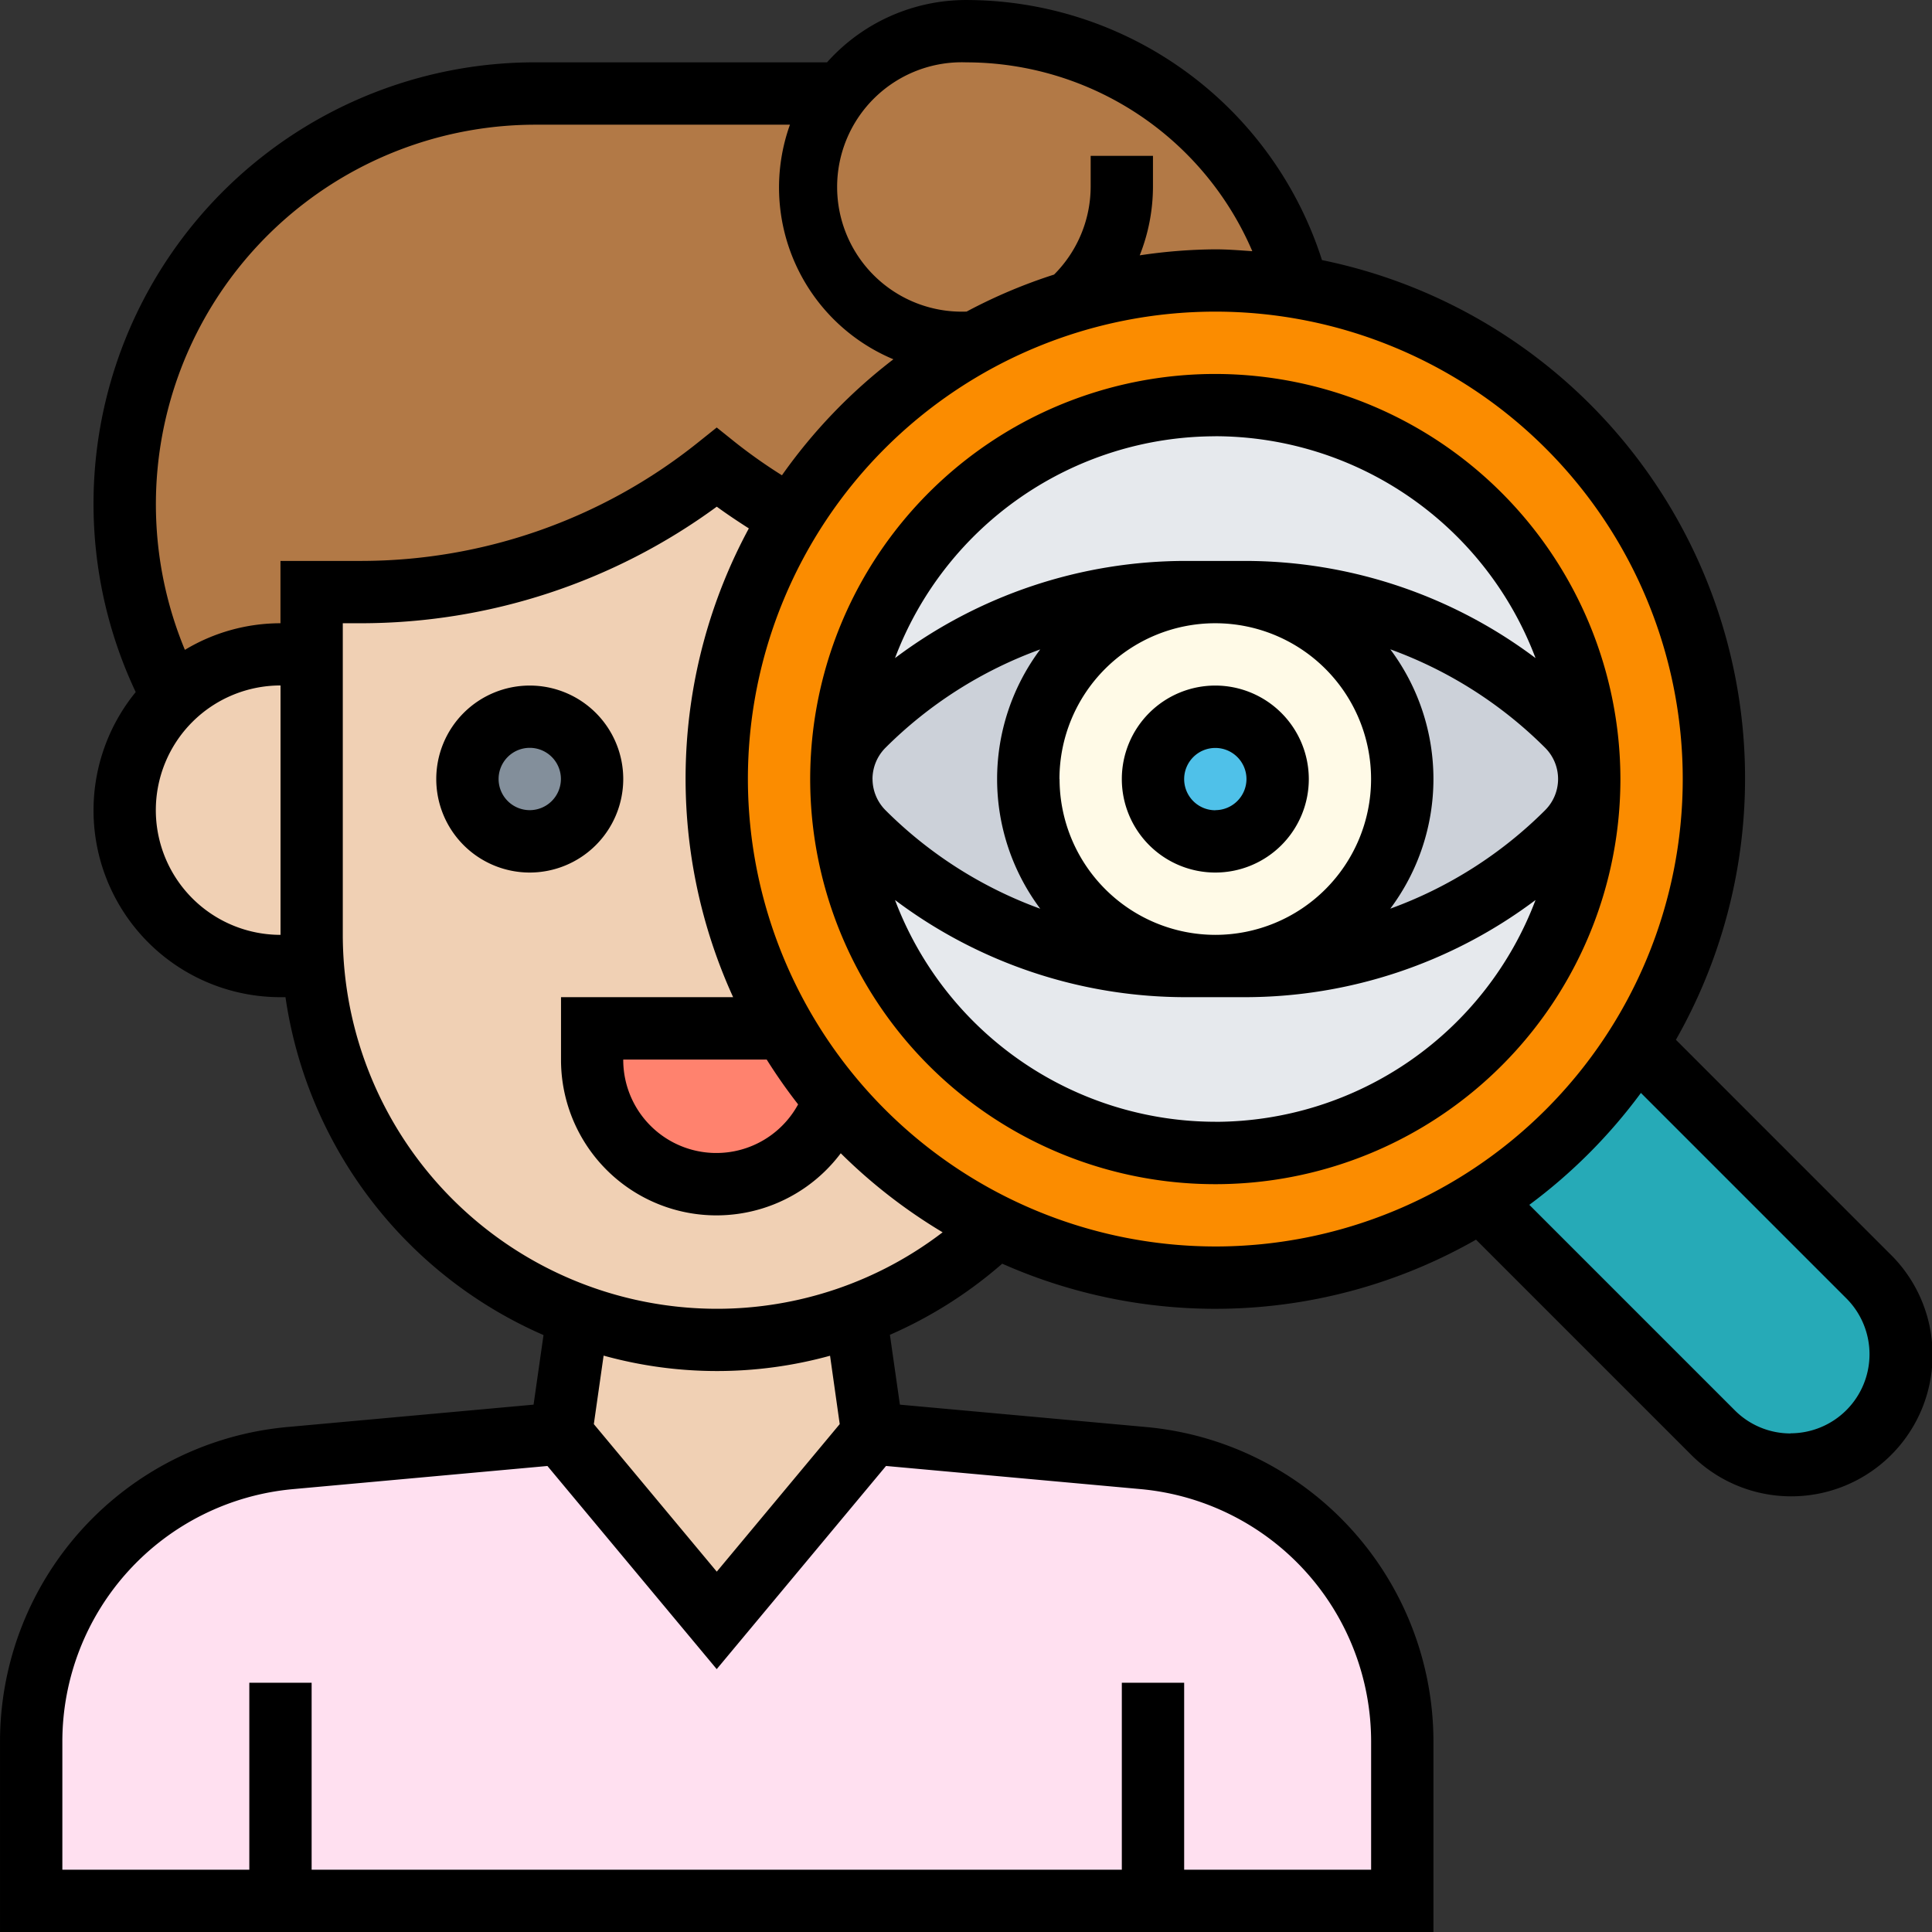 <svg xmlns="http://www.w3.org/2000/svg" xmlns:xlink="http://www.w3.org/1999/xlink" width="110" height="110" viewBox="0 0 110 110">
  <rect x="0" y="0" width="110" height="110" fill="#333333" stroke="none"/>
  <defs>
    <clipPath id="clip-path">
      <rect id="Rectángulo_296229" data-name="Rectángulo 296229" width="110" height="110" transform="translate(494.668 1851)" fill="#a6daff"/>
    </clipPath>
  </defs>
  <g id="Enmascarar_grupo_876721" data-name="Enmascarar grupo 876721" transform="translate(-494.668 -1851)" clip-path="url(#clip-path)">
    <g id="observacion" transform="translate(492.895 1849.227)">
      <g id="Grupo_882413" data-name="Grupo 882413">
        <g id="Grupo_882397" data-name="Grupo 882397">
          <path id="Trazado_599347" data-name="Trazado 599347" d="M70.968,17.742a28.227,28.227,0,0,0-13.732,3.531,4.01,4.01,0,0,1-.461.018A8.844,8.844,0,0,1,47.9,12.419,8.767,8.767,0,0,1,49.677,7.1a8.323,8.323,0,0,1,.816-.958,8.909,8.909,0,0,1,6.281-2.59A19.373,19.373,0,0,1,68.8,7.7a19.654,19.654,0,0,1,6.866,10.432A27.417,27.417,0,0,0,70.968,17.742Z" fill="#b27946"/>
        </g>
        <g id="Grupo_882398" data-name="Grupo 882398">
          <path id="Trazado_599348" data-name="Trazado 599348" d="M56.774,21.29a4.01,4.01,0,0,0,.461-.018,28.689,28.689,0,0,0-10.45,9.953,31.209,31.209,0,0,1-4.2-2.839,32.394,32.394,0,0,1-20.226,7.1H19.516v3.548H17.742A8.865,8.865,0,0,0,11.6,41.5,23.432,23.432,0,0,1,32.326,7.1H49.677A8.767,8.767,0,0,0,47.9,12.419a8.844,8.844,0,0,0,8.871,8.871Z" fill="#b27946"/>
        </g>
        <g id="Grupo_882399" data-name="Grupo 882399">
          <path id="Trazado_599349" data-name="Trazado 599349" d="M67.419,110H3.548v-9.066A16.229,16.229,0,0,1,18.292,84.789l15.418-1.4,8.871,10.645,8.871-10.645,15.418,1.4a16.229,16.229,0,0,1,14.744,16.145V110Z" fill="#ffe0f0"/>
        </g>
        <g id="Grupo_882400" data-name="Grupo 882400">
          <path id="Trazado_599350" data-name="Trazado 599350" d="M50.494,76.663l.958,6.724L42.581,94.032,33.71,83.387l.958-6.724a22.912,22.912,0,0,0,7.913,1.4,22.513,22.513,0,0,0,7.913-1.419Z" fill="#f0d0b4"/>
        </g>
        <g id="Grupo_882401" data-name="Grupo 882401">
          <path id="Trazado_599351" data-name="Trazado 599351" d="M58.531,71.642a23.169,23.169,0,0,1-8.037,5,22.513,22.513,0,0,1-7.913,1.419A23.044,23.044,0,0,1,19.6,56.774,14.67,14.67,0,0,1,19.516,55V35.484h2.839a32.394,32.394,0,0,0,20.226-7.1,31.209,31.209,0,0,0,4.2,2.839,28.472,28.472,0,0,0-.408,29.1H35.484V62.1a7.077,7.077,0,0,0,13.768,2.324A28.22,28.22,0,0,0,58.531,71.642Z" fill="#f0d0b4"/>
        </g>
        <g id="Grupo_882402" data-name="Grupo 882402">
          <path id="Trazado_599352" data-name="Trazado 599352" d="M11.6,41.5a8.865,8.865,0,0,1,6.139-2.466h1.774V55a14.67,14.67,0,0,0,.089,1.774H17.742A8.872,8.872,0,0,1,11.6,41.5Z" fill="#f0d0b4"/>
        </g>
        <g id="Grupo_882403" data-name="Grupo 882403">
          <path id="Trazado_599353" data-name="Trazado 599353" d="M49.252,64.421A7.077,7.077,0,0,1,35.484,62.1V60.323H46.377A26.54,26.54,0,0,0,49.252,64.421Z" fill="#ff826e"/>
        </g>
        <g id="Grupo_882404" data-name="Grupo 882404">
          <circle id="Elipse_7966" data-name="Elipse 7966" cx="3.548" cy="3.548" r="3.548" transform="translate(28.387 42.581)" fill="#838f9b"/>
        </g>
        <g id="Grupo_882405" data-name="Grupo 882405">
          <path id="Trazado_599354" data-name="Trazado 599354" d="M108.155,74.445a6.273,6.273,0,1,1-8.871,8.871L86.119,70.152a28.986,28.986,0,0,0,8.871-8.871Z" fill="#26aab7"/>
        </g>
        <g id="Grupo_882406" data-name="Grupo 882406">
          <path id="Trazado_599355" data-name="Trazado 599355" d="M58.531,71.642a28.22,28.22,0,0,1-9.279-7.221,26.54,26.54,0,0,1-2.874-4.1,28.472,28.472,0,0,1,.408-29.1,28.689,28.689,0,0,1,10.45-9.953,28.227,28.227,0,0,1,13.732-3.531,27.417,27.417,0,0,1,4.7.39A28.413,28.413,0,0,1,94.99,61.281a28.986,28.986,0,0,1-8.871,8.871,28.421,28.421,0,0,1-27.589,1.49Z" fill="#fb8c00"/>
        </g>
        <g id="Grupo_882407" data-name="Grupo 882407">
          <path id="Trazado_599356" data-name="Trazado 599356" d="M91,49.163a4.344,4.344,0,0,0,1.242-2.608,21.277,21.277,0,0,1-42.545,0,4.344,4.344,0,0,0,1.242,2.608,25.874,25.874,0,0,0,18.381,7.611h3.3A25.969,25.969,0,0,0,91,49.163Z" fill="#e6e9ed"/>
        </g>
        <g id="Grupo_882408" data-name="Grupo 882408">
          <path id="Trazado_599357" data-name="Trazado 599357" d="M92.24,45.7A4.344,4.344,0,0,0,91,43.1a25.874,25.874,0,0,0-18.381-7.611h-3.3A25.969,25.969,0,0,0,50.937,43.1,4.344,4.344,0,0,0,49.7,45.7a21.277,21.277,0,0,1,42.545,0Z" fill="#e6e9ed"/>
        </g>
        <g id="Grupo_882409" data-name="Grupo 882409">
          <path id="Trazado_599358" data-name="Trazado 599358" d="M50.937,43.1a25.969,25.969,0,0,1,18.381-7.611h1.65a10.645,10.645,0,1,0,0,21.29h-1.65a25.874,25.874,0,0,1-18.381-7.611A4.344,4.344,0,0,1,49.7,46.555a5.117,5.117,0,0,1,0-.852A4.344,4.344,0,0,1,50.937,43.1Z" fill="#ccd1d9"/>
        </g>
        <g id="Grupo_882410" data-name="Grupo 882410">
          <path id="Trazado_599359" data-name="Trazado 599359" d="M82.571,37.453A26.056,26.056,0,0,1,91,43.1,4.344,4.344,0,0,1,92.24,45.7a5.12,5.12,0,0,1,0,.852A4.344,4.344,0,0,1,91,49.163a25.969,25.969,0,0,1-18.381,7.611h-1.65a10.645,10.645,0,1,0,0-21.29h1.65A25.935,25.935,0,0,1,82.571,37.453Z" fill="#ccd1d9"/>
        </g>
        <g id="Grupo_882411" data-name="Grupo 882411">
          <path id="Trazado_599360" data-name="Trazado 599360" d="M70.968,35.484A10.645,10.645,0,1,1,60.323,46.129,10.654,10.654,0,0,1,70.968,35.484Z" fill="#fffae7"/>
        </g>
        <g id="Grupo_882412" data-name="Grupo 882412">
          <circle id="Elipse_7967" data-name="Elipse 7967" cx="3.548" cy="3.548" r="3.548" transform="translate(67.419 42.581)" fill="#4fc1e9"/>
        </g>
      </g>
      <g id="Grupo_882414" data-name="Grupo 882414">
        <path id="Trazado_599361" data-name="Trazado 599361" d="M37.258,46.129a5.323,5.323,0,1,0-5.323,5.323A5.329,5.329,0,0,0,37.258,46.129ZM31.935,47.9a1.774,1.774,0,1,1,1.774-1.774A1.777,1.777,0,0,1,31.935,47.9Z"/>
        <path id="Trazado_599362" data-name="Trazado 599362" d="M70.968,40.806a5.323,5.323,0,1,0,5.323,5.323A5.329,5.329,0,0,0,70.968,40.806Zm0,7.1a1.774,1.774,0,1,1,1.774-1.774A1.777,1.777,0,0,1,70.968,47.9Z"/>
        <path id="Trazado_599363" data-name="Trazado 599363" d="M70.968,23.065A23.065,23.065,0,1,0,94.032,46.129,23.091,23.091,0,0,0,70.968,23.065ZM89.749,47.9a24.117,24.117,0,0,1-8.818,5.608,12.325,12.325,0,0,0,0-14.765,24.125,24.125,0,0,1,8.818,5.608,2.51,2.51,0,0,1,0,3.548Zm-38.3-1.774a2.528,2.528,0,0,1,.735-1.774A24.117,24.117,0,0,1,61,38.747a12.325,12.325,0,0,0,0,14.765A24.125,24.125,0,0,1,52.186,47.9a2.528,2.528,0,0,1-.735-1.774Zm10.645,0A8.871,8.871,0,1,1,70.968,55,8.881,8.881,0,0,1,62.1,46.129Zm8.871-19.516A19.529,19.529,0,0,1,89.2,39.242,27.547,27.547,0,0,0,72.616,33.71H69.321a27.556,27.556,0,0,0-16.59,5.532A19.529,19.529,0,0,1,70.968,26.613Zm0,39.032A19.529,19.529,0,0,1,52.731,53.016,27.547,27.547,0,0,0,69.32,58.548h3.295A27.556,27.556,0,0,0,89.2,53.016,19.529,19.529,0,0,1,70.968,65.645Z"/>
        <path id="Trazado_599364" data-name="Trazado 599364" d="M109.416,73.2,97.192,60.974A30.114,30.114,0,0,0,77.041,16.582,21.279,21.279,0,0,0,56.774,1.774a10.615,10.615,0,0,0-7.913,3.548H32.317A25.132,25.132,0,0,0,9.5,41.177a10.638,10.638,0,0,0,8.243,17.371h.284A24.887,24.887,0,0,0,32.718,77.786l-.566,3.962L18.134,83.022a17.988,17.988,0,0,0-16.36,17.914v10.839H83.387V100.936a17.988,17.988,0,0,0-16.36-17.914L53.009,81.748l-.568-3.976a24.8,24.8,0,0,0,6.394-4.05,29.944,29.944,0,0,0,26.977-1.368L98.037,84.579a8.047,8.047,0,1,0,11.38-11.38ZM56.774,5.323a17.74,17.74,0,0,1,16.3,10.752c-.7-.048-1.4-.106-2.11-.106a30.182,30.182,0,0,0-4.3.342,10.618,10.618,0,0,0,.754-3.891V10.645H63.871v1.774a7.1,7.1,0,0,1-2.083,4.987,30.064,30.064,0,0,0-4.982,2.108h-.032a7.1,7.1,0,1,1,0-14.192ZM32.317,8.871H46.75a10.6,10.6,0,0,0,5.89,13.358,30.337,30.337,0,0,0-6.346,6.605A29.836,29.836,0,0,1,43.688,27l-1.107-.887L41.472,27A30.719,30.719,0,0,1,22.35,33.71H17.742v3.548A10.559,10.559,0,0,0,12.3,38.773a21.615,21.615,0,0,1,20.02-29.9ZM10.645,47.9a7.1,7.1,0,0,1,7.1-7.1V55A7.1,7.1,0,0,1,10.645,47.9ZM66.708,86.556a14.437,14.437,0,0,1,13.131,14.38v7.29H69.194V97.581H65.645v10.645H19.516V97.581H15.968v10.645H5.323v-7.29A14.437,14.437,0,0,1,18.453,86.558l14.488-1.318,9.639,11.566L52.22,85.239Zm-17.125-3.7-7,8.4-7-8.4.557-3.9a24.193,24.193,0,0,0,12.893.007Zm-7-6.566A21.314,21.314,0,0,1,21.29,55V37.258H22.35a34.3,34.3,0,0,0,20.233-6.637c.585.428,1.2.837,1.826,1.237a29.966,29.966,0,0,0-.894,26.691h-9.8V62.1a8.85,8.85,0,0,0,15.927,5.335,30.373,30.373,0,0,0,5.8,4.5A21.129,21.129,0,0,1,42.581,76.29Zm4.632-11.64A5.3,5.3,0,0,1,37.258,62.1h8.168A30.44,30.44,0,0,0,47.213,64.65ZM44.355,46.129A26.613,26.613,0,1,1,70.968,72.742,26.643,26.643,0,0,1,44.355,46.129Zm59.372,37.258a4.473,4.473,0,0,1-3.181-1.316l-11.7-11.7A30.379,30.379,0,0,0,95.2,64l11.7,11.7a4.5,4.5,0,0,1-3.181,7.679Z"/>
      </g>
    </g>
  </g>
</svg>
